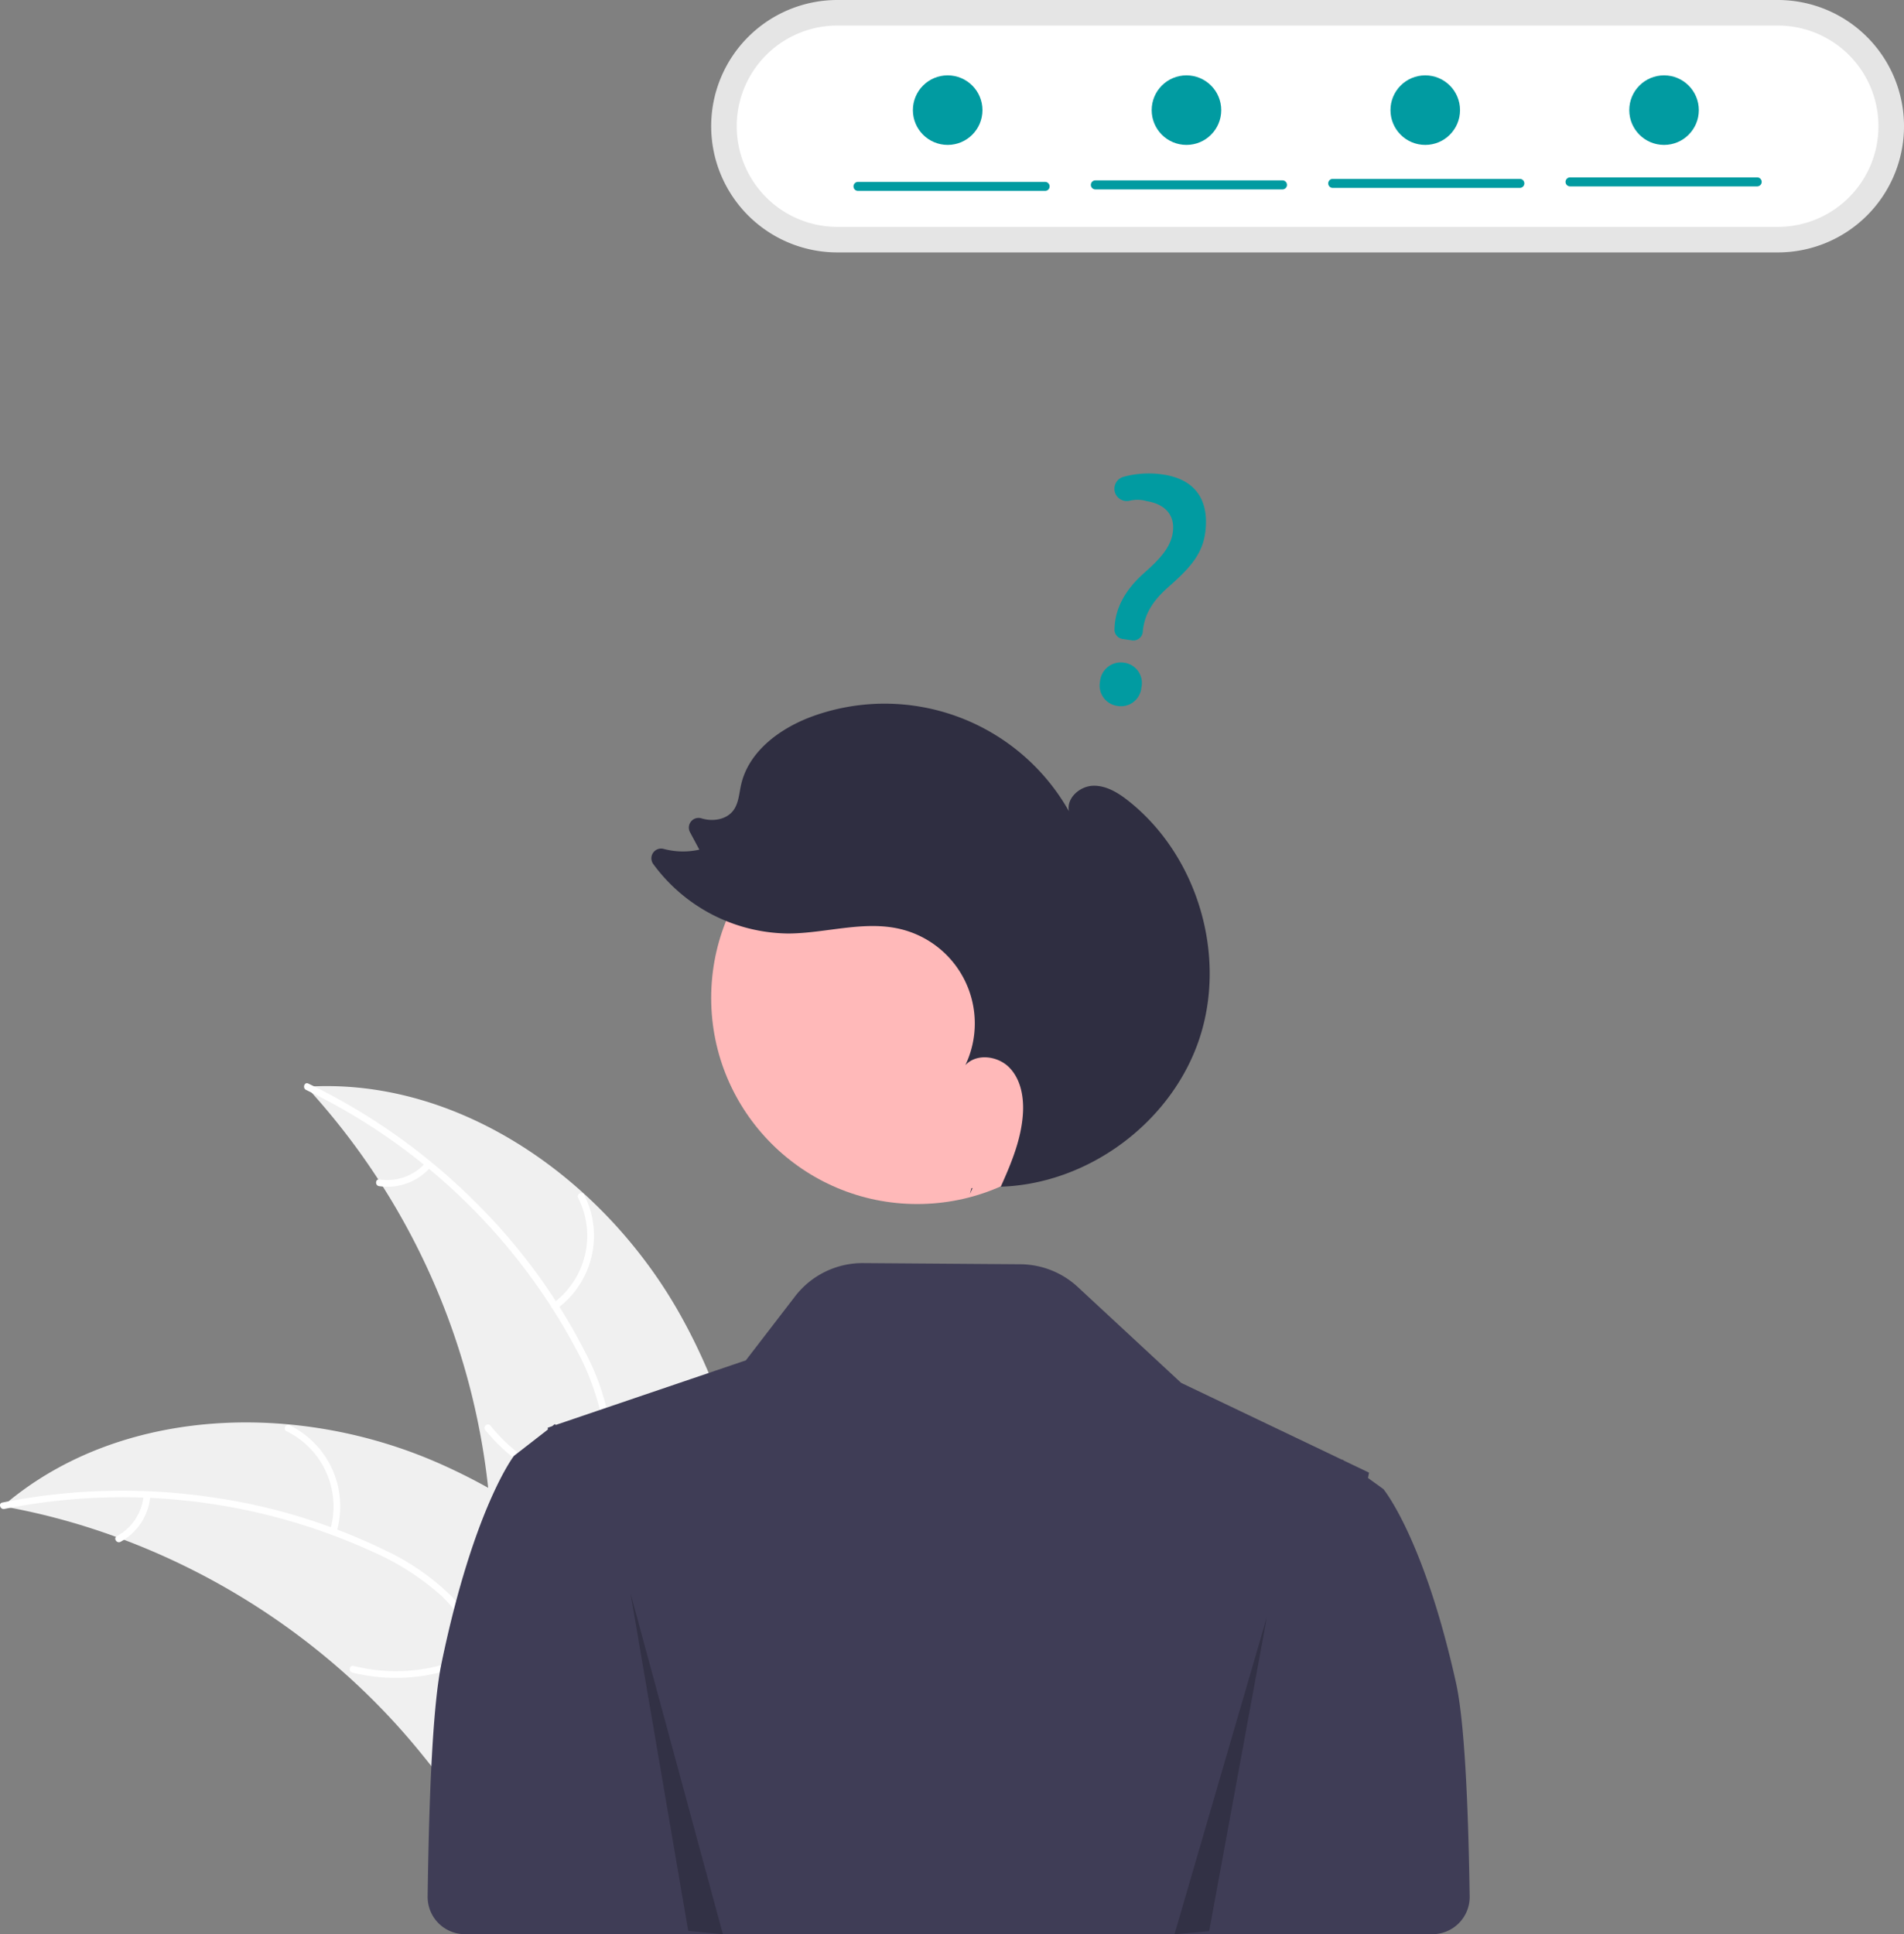 <svg xmlns="http://www.w3.org/2000/svg" width="339.665" height="345.002" viewBox="0 0 339.665 345.002">
  <rect x="0" y="0" width="339.665" height="345.002" fill="#808080" stroke="none"/>
  <g id="Group_64" data-name="Group 64" transform="translate(-1467.545 -275.496)">
    <path id="Path_486" data-name="Path 486" d="M493.333,439.757c-13.483-23.717-39.2-41.928-66.425-40.174A125.7,125.7,0,0,1,459.966,479.3c.447,11.433-.246,24.2,7.345,32.757,4.723,5.327,11.943,7.907,19.042,8.448s14.2-.741,21.2-2.019l1.7.522C509.9,491.733,506.815,463.475,493.333,439.757Z" transform="translate(1095.285 69.756)" fill="#f0f0f0"/>
    <path id="Path_487" data-name="Path 487" d="M427.24,399.43a107.44,107.44,0,0,1,47.837,45.618,46.268,46.268,0,0,1,5.064,13.583,26.536,26.536,0,0,1-1.381,13.9c-1.5,4.159-3.507,8.239-3.965,12.689a16.248,16.248,0,0,0,4.349,12.556c3.8,4.258,8.905,6.9,13.986,9.3,5.642,2.673,11.544,5.359,15.54,10.347.484.6,1.394-.182.91-.786-6.952-8.678-18.853-10.31-27.1-17.3-3.851-3.262-6.742-7.7-6.559-12.91.16-4.552,2.23-8.761,3.781-12.959a28.316,28.316,0,0,0,1.856-13.538A42.77,42.77,0,0,0,477.03,446.2a104.233,104.233,0,0,0-19.168-26.342,109.344,109.344,0,0,0-30.233-21.571c-.7-.335-1.08.805-.389,1.138Z" transform="translate(1094.912 70.48)" fill="#fff"/>
    <path id="Path_488" data-name="Path 488" d="M503.139,466.237a16.119,16.119,0,0,0,4.864-20.3c-.352-.689-1.439-.174-1.087.516a14.926,14.926,0,0,1-4.563,18.872C501.727,465.78,502.516,466.688,503.139,466.237Z" transform="translate(1063.762 42.695)" fill="#fff"/>
    <path id="Path_489" data-name="Path 489" d="M518.656,556.812A31.068,31.068,0,0,1,498.985,545.6c-.486-.6-1.4.184-.91.786a32.315,32.315,0,0,0,20.493,11.626c.767.11.851-1.09.088-1.2Z" transform="translate(1056.052 -15.812)" fill="#fff"/>
    <path id="Path_490" data-name="Path 490" d="M581.3,432.48a9.124,9.124,0,0,1-8.155,2.907c-.766-.12-.849,1.08-.088,1.2a10.224,10.224,0,0,0,9.029-3.2.621.621,0,0,0,.062-.848A.6.6,0,0,0,581.3,432.48Z" transform="translate(962.11 50.481)" fill="#fff"/>
    <path id="Path_491" data-name="Path 491" d="M424.369,559.466c.476.088.952.177,1.432.274a120.155,120.155,0,0,1,18.787,5.193c.475.165.954.34,1.424.519A126.674,126.674,0,0,1,485.853,589.7a123.017,123.017,0,0,1,12.9,13.522c5.458,6.668,10.845,14.332,17.977,18.68a21.111,21.111,0,0,0,2.3,1.245L560.115,606.1c.074-.086.152-.162.227-.248l1.672-.605c-.186-.263-.385-.532-.572-.8-.108-.153-.224-.3-.332-.456-.075-.1-.15-.2-.211-.3-.025-.034-.05-.067-.071-.092-.062-.1-.129-.177-.186-.263q-1.663-2.26-3.363-4.5c0-.009,0-.009-.017-.015-8.665-11.38-18.356-22.137-29.372-31.081-.332-.269-.667-.548-1.017-.809A117.391,117.391,0,0,0,511.006,556.2a103.812,103.812,0,0,0-9.412-4.654,86.3,86.3,0,0,0-26.145-6.668c-17.963-1.668-36.259,2.427-50.036,13.712C425.061,558.882,424.717,559.168,424.369,559.466Z" transform="translate(1043.654 -15.308)" fill="#f0f0f0"/>
    <path id="Path_492" data-name="Path 492" d="M426.537,577.2a107.438,107.438,0,0,1,65.661,7.623,46.269,46.269,0,0,1,12.221,7.8,26.536,26.536,0,0,1,7.265,11.927c1.31,4.221,2.161,8.69,4.473,12.519a16.248,16.248,0,0,0,11.032,7.407c5.6,1.112,11.263.146,16.769-.992,6.114-1.263,12.444-2.671,18.638-1.094.75.191,1-.985.254-1.175-10.776-2.744-21.26,3.119-32.058,2.505-5.039-.286-10.021-2.093-13.01-6.358-2.613-3.73-3.494-8.338-4.784-12.623a28.315,28.315,0,0,0-6.669-11.927,42.771,42.771,0,0,0-11.876-8.237,104.232,104.232,0,0,0-31.164-9.492,109.343,109.343,0,0,0-37.126.979c-.757.151-.378,1.293.374,1.143Z" transform="translate(1041.794 -32.559)" fill="#fff"/>
    <path id="Path_493" data-name="Path 493" d="M620.775,564.784a16.119,16.119,0,0,0-8.337-19.135c-.7-.338-1.254.727-.557,1.066A14.926,14.926,0,0,1,619.6,564.53C619.372,565.27,620.549,565.52,620.775,564.784Z" transform="translate(906.781 -15.929)" fill="#fff"/>
    <path id="Path_494" data-name="Path 494" d="M572.372,642.439a31.068,31.068,0,0,1-22.456,2.891c-.751-.188-1,.987-.254,1.175a32.315,32.315,0,0,0,23.362-3.056C573.7,643.075,573.047,642.067,572.372,642.439Z" transform="translate(980.724 -72.679)" fill="#fff"/>
    <path id="Path_495" data-name="Path 495" d="M698.579,575.4a9.124,9.124,0,0,1-4.761,7.231c-.683.366-.027,1.374.652,1.01a10.224,10.224,0,0,0,5.284-7.988.621.621,0,0,0-.461-.714A.6.6,0,0,0,698.579,575.4Z" transform="translate(794.58 -33.138)" fill="#fff"/>
    <path id="Path_496" data-name="Path 496" d="M126.835,547.284c5.754-27.821,12.946-37.1,12.946-37.1l2.748-2.131,3.3-2.567-.016-.33.784-.266.184-.143.3-.232.048.052.1.106,14.952-5.082,18.969-6.443,8.784-11.418a15.193,15.193,0,0,1,12.154-5.928l28.053.208a15.193,15.193,0,0,1,10.22,4.054l18.439,17.1,28.732,13.722.049-.049.3.216,4.439,2.123-.183.954,2.748,1.983s7.192,8.631,12.946,34.518c1.464,6.587,2.184,20.717,2.444,38.128a6.646,6.646,0,0,1-6.643,6.745H131.027a6.647,6.647,0,0,1-6.643-6.738C124.638,569.824,125.358,554.427,126.835,547.284Z" transform="translate(1419.452 24.99)" fill="#3f3d56"/>
    <circle id="ab6171fa-7d69-4734-b81c-8dff60f9761b" cx="36.753" cy="36.753" r="36.753" transform="translate(1594.417 416.751)" fill="#ffb9b9"/>
    <path id="Path_499" data-name="Path 499" d="M338.836,444.5q.236-.519.47-1.041c-.06,0-.12.011-.18.012Z" transform="translate(1301.736 43.959)" fill="#2f2e41"/>
    <path id="Path_500" data-name="Path 500" d="M321.749,251.94c-1.859-1.483-4.031-2.847-6.408-2.771s-4.787,2.223-4.294,4.549A37.768,37.768,0,0,0,265.6,236.675c-5.907,2.084-11.7,6.253-13.056,12.368-.348,1.57-.423,3.291-1.4,4.565-1.236,1.607-3.6,1.971-5.547,1.405l-.058-.017a1.736,1.736,0,0,0-2.1,2.451l1.671,3.117a13.394,13.394,0,0,1-6.381-.136,1.735,1.735,0,0,0-1.842,2.7,30.242,30.242,0,0,0,24.114,12.395c6.678-.041,13.424-2.342,19.923-.807a17.306,17.306,0,0,1,11.64,24.294c2-2.184,5.856-1.667,7.9.474s2.571,5.337,2.365,8.289c-.315,4.515-2.083,8.769-3.948,12.909,15.634-.492,30.421-11.459,35.4-26.293C339.27,279.5,334.032,261.737,321.749,251.94Z" transform="translate(1347.195 166.483)" fill="#2f2e41"/>
    <path id="Path_501" data-name="Path 501" d="M103.957,495.253,93.649,551.338l-6.185.538Z" transform="translate(1589.606 68.621)" opacity="0.2"/>
    <path id="Path_502" data-name="Path 502" d="M322.128,485.026,332.436,545.3l6.185.579Z" transform="translate(1257.887 74.618)" opacity="0.2"/>
    <path id="Path_503" data-name="Path 503" d="M20.717,40.5a3.664,3.664,0,0,1-4.9-2.15,3.721,3.721,0,0,1,1.95-5.076,3.655,3.655,0,0,1,4.926,2.2A3.651,3.651,0,0,1,20.717,40.5ZM16.931,29.137l-1.572.656A1.7,1.7,0,0,1,13.206,29l-.078-.152c-1.691-3.05-1.885-6.756-.572-11.01,1.216-3.816,1.72-6.5.705-8.932C12.087,6.1,9.581,5.218,6.384,6.494a5.843,5.843,0,0,0-2.61,1.477,2.24,2.24,0,0,1-1.622.659A2.165,2.165,0,0,1,.6,7.95,2.212,2.212,0,0,1,.587,4.932,17.178,17.178,0,0,1,6.4.944C13.265-1.924,16.722,2.31,18.3,6.1c1.548,3.706.677,7.145-.722,11.6-1.172,3.7-1.1,6.443.228,9.169a1.688,1.688,0,0,1-.879,2.271Z" transform="translate(1669.982 356.024) rotate(31)" fill="#019ba1"/>
    <g id="Group_63" data-name="Group 63" transform="translate(1594.417 275.496)">
      <path id="Path_497" data-name="Path 497" d="M751.4,191.732a22.512,22.512,0,1,1,0,45.024H583.629a22.512,22.512,0,1,1,0-45.024Z" transform="translate(-561.117 -191.732)" fill="#e5e5e5"/>
      <path id="Path_498" data-name="Path 498" d="M757.857,202.747a17.956,17.956,0,1,1,0,35.912H590.089a17.956,17.956,0,1,1,0-35.912Z" transform="translate(-567.577 -198.191)" fill="#fff"/>
      <path id="Path_504" data-name="Path 504" d="M623.3,269.842h33.379a.8.8,0,0,0,0-1.608H623.3a.8.8,0,1,0,0,1.608Z" transform="translate(-470.079 -236.594)" fill="#019ba1"/>
      <path id="Path_505" data-name="Path 505" d="M725.683,270.49h33.379a.8.8,0,1,0,0-1.608H725.683a.8.8,0,1,0,0,1.608Z" transform="translate(-614.804 -236.974)" fill="#019ba1"/>
      <path id="Path_506" data-name="Path 506" d="M828.065,271.138h33.379a.8.8,0,0,0,0-1.608H828.065a.8.8,0,1,0,0,1.608Z" transform="translate(-759.53 -237.354)" fill="#019ba1"/>
      <path id="Path_507" data-name="Path 507" d="M930.443,271.786h33.379a.8.8,0,0,0,0-1.608H930.443a.8.8,0,1,0,0,1.608Z" transform="translate(-904.25 -237.734)" fill="#019ba1"/>
      <circle id="Ellipse_58" data-name="Ellipse 58" cx="6.204" cy="6.204" r="6.204" transform="translate(163.782 13.441)" fill="#019ba1"/>
      <circle id="Ellipse_59" data-name="Ellipse 59" cx="6.204" cy="6.204" r="6.204" transform="translate(121.182 13.441)" fill="#019ba1"/>
      <circle id="Ellipse_60" data-name="Ellipse 60" cx="6.204" cy="6.204" r="6.204" transform="translate(78.583 13.441)" fill="#019ba1"/>
      <circle id="Ellipse_61" data-name="Ellipse 61" cx="6.204" cy="6.204" r="6.204" transform="translate(35.984 13.441)" fill="#019ba1"/>
    </g>
  </g>
</svg>
